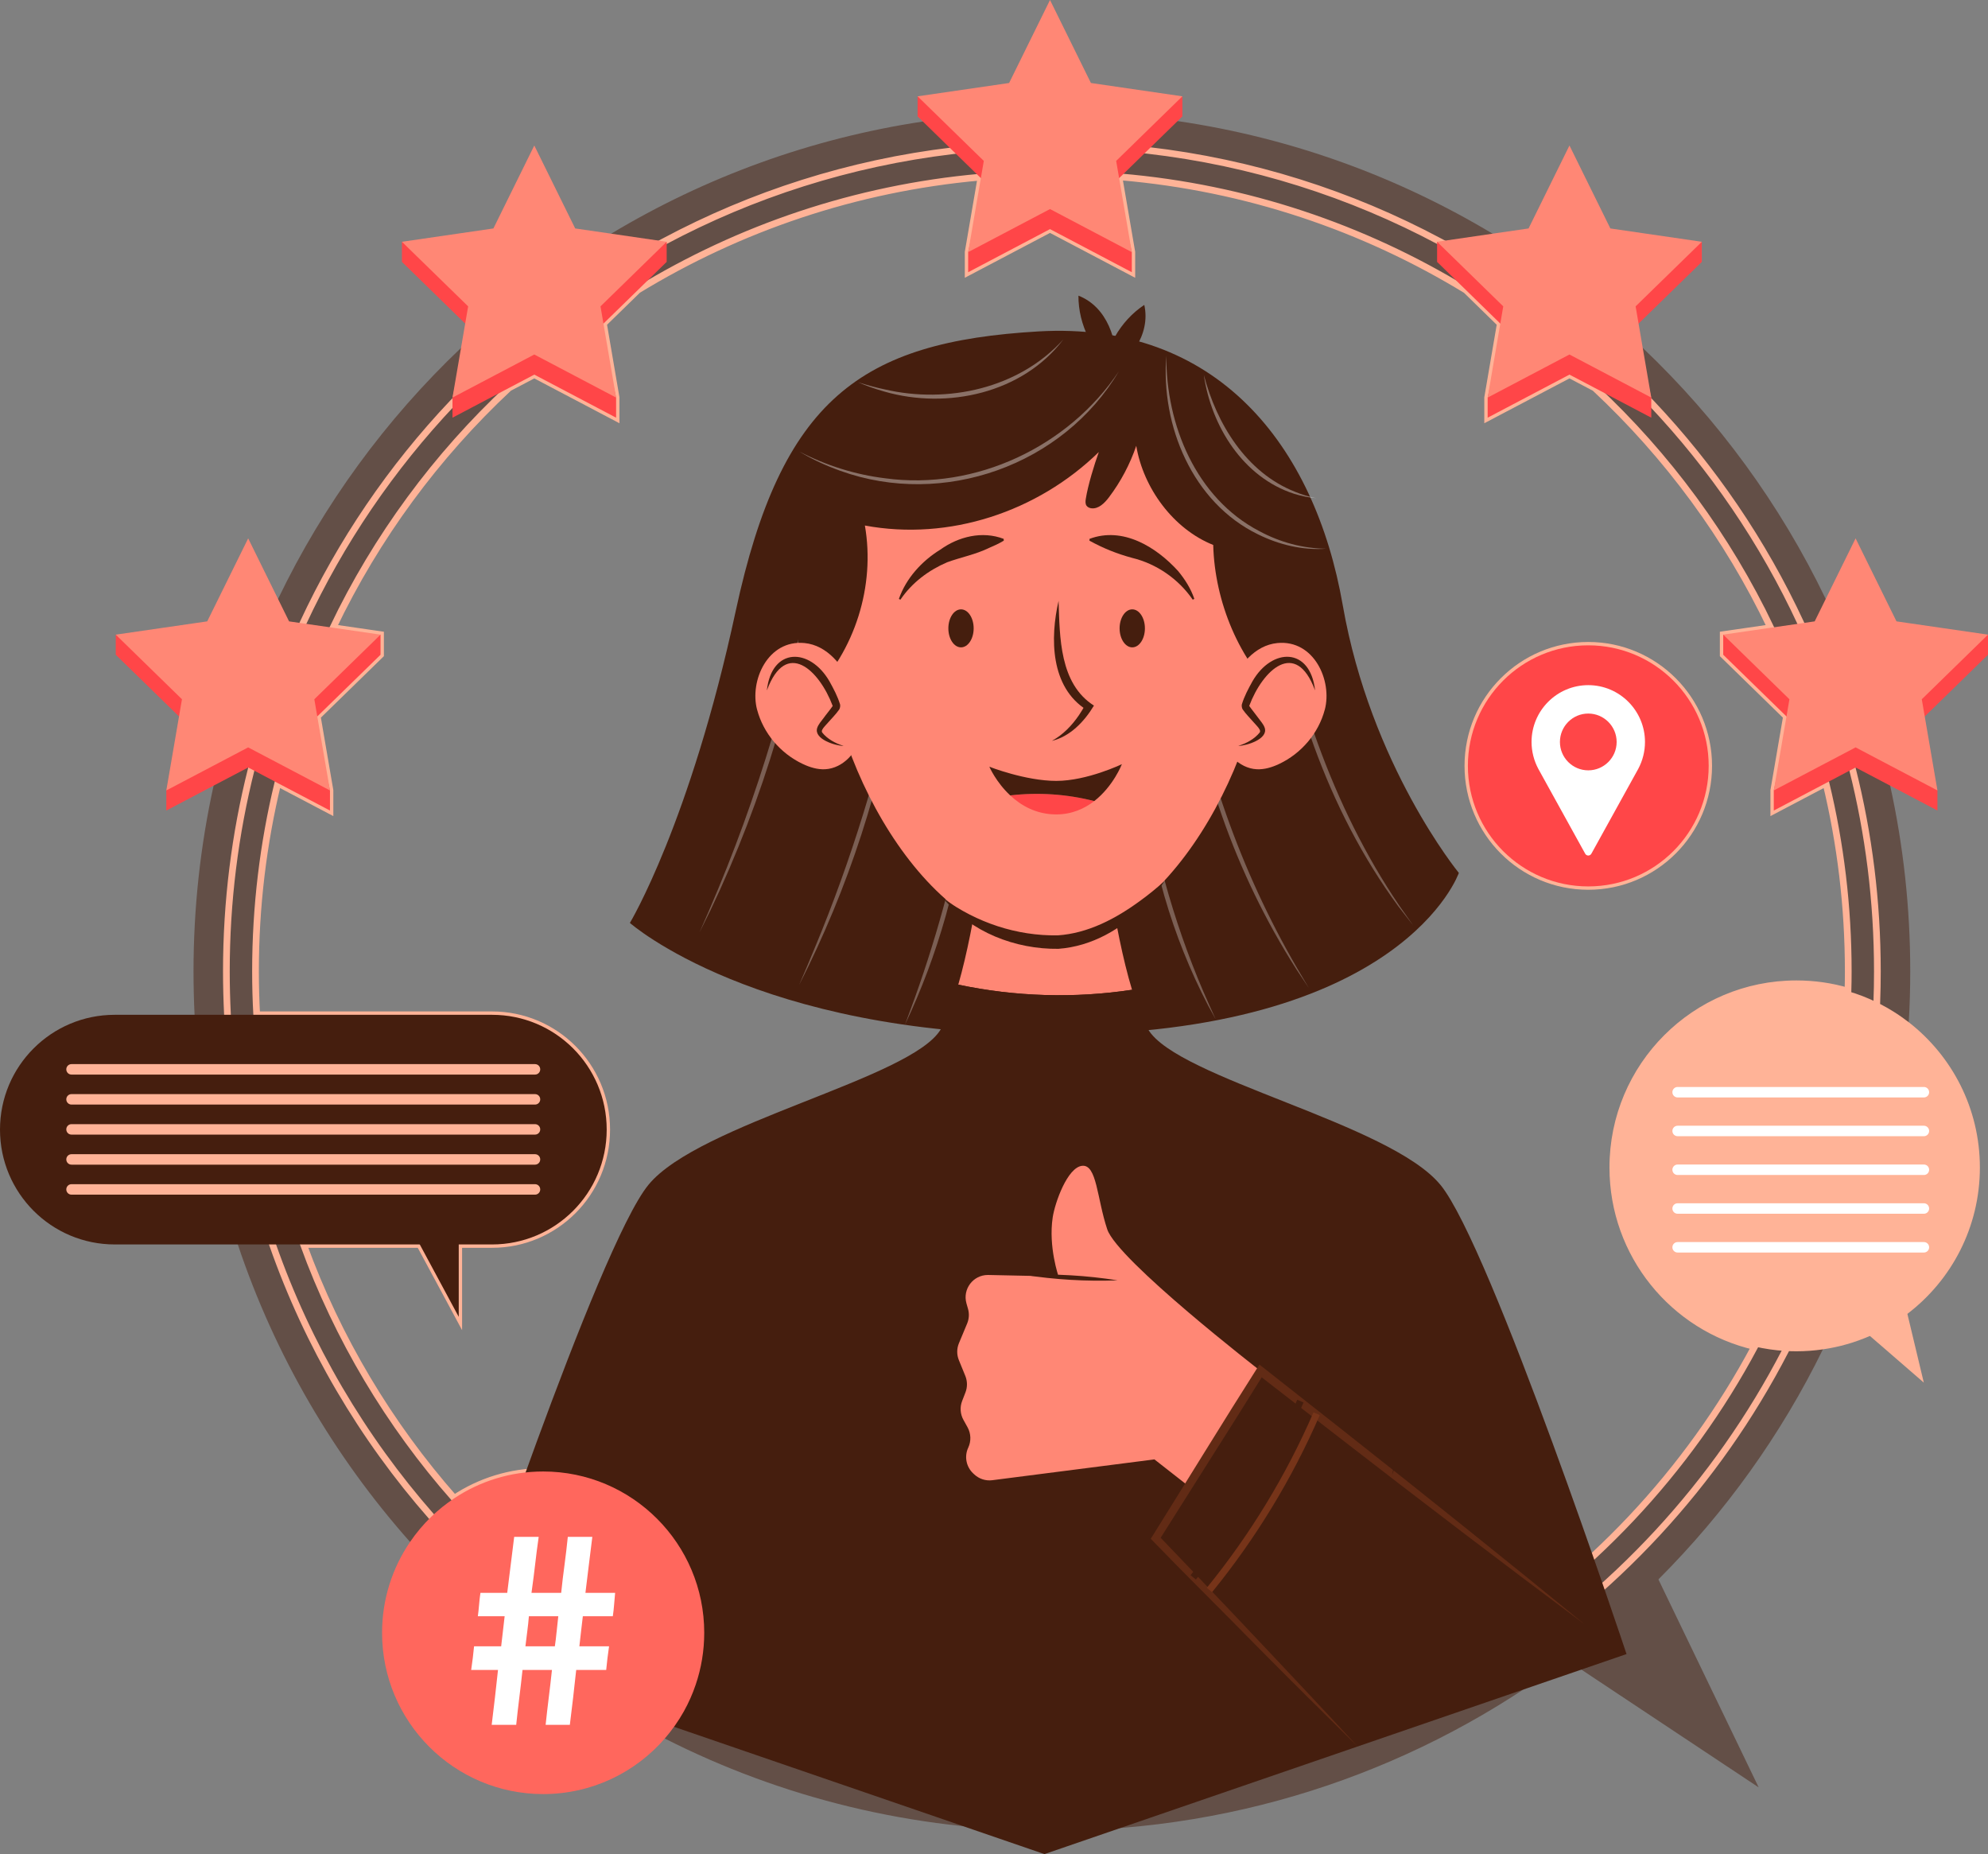 <svg width="296" height="276" viewBox="0 0 296 276" fill="none" xmlns="http://www.w3.org/2000/svg">
<rect x="0" y="0" width="296" height="276" fill="#808080" stroke="none"/>
<g clip-path="url(#clip0_380_214)">
<g opacity="0.5">
<path d="M254.411 114.006C254.411 123.919 246.385 131.953 236.482 131.953C226.579 131.953 218.559 123.919 218.559 114.006C218.559 104.093 226.585 96.066 236.482 96.066C246.379 96.066 254.411 104.1 254.411 114.006Z" fill="#451E0E"/>
<path d="M281.433 116.953C281.178 115.807 280.916 114.674 280.628 113.541C278.653 105.606 275.938 97.958 272.556 90.69C272.321 90.18 272.079 89.669 271.837 89.165C265.067 75.081 255.792 62.431 244.593 51.791C244.443 51.647 244.292 51.51 244.142 51.372C238.418 45.984 232.198 41.119 225.558 36.85C224.466 36.143 223.354 35.455 222.235 34.787C208.139 26.328 192.277 20.507 175.335 18.025C174.439 17.888 173.543 17.764 172.647 17.652C167.394 16.997 162.044 16.657 156.615 16.657C151.185 16.657 145.501 17.017 140.092 17.718C139.189 17.835 138.299 17.96 137.41 18.091C120.651 20.618 104.959 26.406 91 34.787C89.882 35.455 88.77 36.143 87.671 36.85C81.032 41.119 74.818 45.984 69.094 51.372C68.944 51.51 68.793 51.647 68.643 51.791C57.444 62.431 48.169 75.081 41.399 89.165C41.157 89.669 40.915 90.18 40.679 90.69C37.298 97.958 34.583 105.606 32.608 113.541C32.32 114.674 32.058 115.807 31.803 116.953C29.847 125.851 28.814 135.103 28.814 144.59C28.814 146.764 28.866 148.925 28.971 151.066C29.095 153.534 29.291 155.983 29.553 158.405C29.605 158.929 29.664 159.447 29.73 159.964C29.841 160.939 29.971 161.908 30.115 162.871C30.181 163.395 30.259 163.912 30.344 164.429C30.495 165.405 30.658 166.38 30.828 167.343C30.92 167.867 31.018 168.384 31.123 168.901C31.306 169.877 31.502 170.846 31.711 171.815C31.829 172.339 31.94 172.856 32.058 173.373C32.287 174.349 32.523 175.318 32.765 176.28C32.895 176.804 33.033 177.321 33.177 177.839C33.844 180.34 34.59 182.815 35.407 185.251C40.934 201.777 49.745 216.797 61.055 229.538C64.254 233.146 67.662 236.57 71.246 239.792C71.547 240.06 71.848 240.329 72.149 240.597C73.045 241.389 73.954 242.169 74.87 242.928C77.231 244.906 79.671 246.791 82.176 248.592H82.183C83.288 249.391 84.4 250.163 85.532 250.923C89.836 253.81 94.33 256.449 98.981 258.799C116.295 267.58 135.879 272.523 156.615 272.523C185.337 272.523 211.842 263.042 233.179 247.027C238.045 243.386 242.637 239.399 246.928 235.11C256.864 225.178 265.172 213.621 271.418 200.867C273.701 196.218 275.709 191.405 277.417 186.455C277.6 185.938 277.776 185.421 277.946 184.897C278.411 183.502 278.849 182.095 279.268 180.68C279.418 180.163 279.569 179.646 279.713 179.122C280.098 177.727 280.465 176.326 280.811 174.912C280.936 174.395 281.06 173.877 281.178 173.354C281.498 171.959 281.799 170.551 282.067 169.137C282.172 168.62 282.27 168.102 282.362 167.579C282.617 166.184 282.846 164.783 283.048 163.369C283.134 162.851 283.205 162.334 283.271 161.81C283.703 158.635 284.01 155.42 284.2 152.172C284.35 149.664 284.422 147.137 284.422 144.59C284.422 135.103 283.389 125.851 281.433 116.953V116.953ZM267.467 146.45C252.371 146.45 240.139 158.694 240.139 173.799C240.139 186.77 249.159 197.639 261.266 200.447C241.309 237.841 201.932 263.285 156.615 263.285C137.554 263.285 119.539 258.78 103.586 250.779C104.41 248.356 104.855 245.757 104.855 243.059C104.855 229.8 94.121 219.049 80.875 219.049C75.975 219.049 71.429 220.516 67.635 223.037C57.961 212.056 50.288 199.269 45.186 185.251H62.501L68.303 196.028V185.251H73.261C77.977 185.251 82.242 183.339 85.336 180.242C88.423 177.151 90.333 172.876 90.333 168.155C90.333 158.713 82.693 151.066 73.261 151.066H38.22C38.102 148.925 38.043 146.764 38.043 144.59C38.043 134.939 39.194 125.556 41.366 116.573L49.13 120.659V117.666L47.24 106.653L56.659 97.467V94.475L49.582 93.447C56.038 79.939 64.967 67.846 75.779 57.75L79.553 55.766L91.733 62.176V59.184L89.849 48.17L94.964 43.181C110.055 33.969 127.363 28.037 145.9 26.374L146.044 26.511L144.154 37.531V40.523L156.34 34.106L168.52 40.523V37.531L166.629 26.511L166.819 26.334C185.553 27.925 203.05 33.89 218.285 43.188L223.387 48.17L221.503 59.184V62.176L233.682 55.766L237.457 57.75C248.269 67.846 257.198 79.939 263.647 93.447L256.576 94.475V97.467L265.996 106.653L264.105 117.666V120.659L271.87 116.573C274.041 125.556 275.193 134.939 275.193 144.59C275.193 145.579 275.179 146.567 275.153 147.55C272.713 146.829 270.136 146.45 267.467 146.45V146.45Z" fill="#451E0E"/>
<path d="M231.916 246.189L261.855 266.074L246.189 233.585L231.916 246.189Z" fill="#451E0E"/>
</g>
<path d="M49.131 120.659L41.366 116.573C41.582 115.689 41.804 114.812 42.04 113.934C43.773 107.4 46.056 101.095 48.83 95.058C49.078 94.514 49.327 93.977 49.582 93.447L56.659 94.475V97.467L47.24 106.653L49.131 117.667V120.659V120.659Z" fill="white"/>
<path d="M68.303 196.028L62.501 185.251H45.186C44.297 182.815 43.486 180.346 42.76 177.839C42.609 177.321 42.459 176.804 42.321 176.28C42.053 175.318 41.798 174.349 41.556 173.373C41.425 172.856 41.301 172.339 41.177 171.815C40.948 170.846 40.738 169.877 40.535 168.901C40.424 168.384 40.32 167.86 40.222 167.343C40.032 166.374 39.855 165.405 39.698 164.429C39.607 163.912 39.522 163.395 39.443 162.871C39.293 161.908 39.155 160.939 39.031 159.964C38.959 159.447 38.9 158.923 38.835 158.406C38.56 155.976 38.351 153.534 38.22 151.066H73.261C82.693 151.066 90.333 158.713 90.333 168.155C90.333 172.876 88.423 177.151 85.336 180.242C82.242 183.339 77.977 185.251 73.261 185.251H68.303V196.028V196.028Z" fill="white"/>
<path d="M79.553 55.766L75.779 57.75C77.382 56.25 79.037 54.797 80.724 53.389C83.57 51.012 86.533 48.766 89.594 46.665C91.354 45.453 93.139 44.294 94.965 43.181L89.849 48.17L91.733 59.184V62.176L79.553 55.766V55.766Z" fill="white"/>
<path d="M104.855 243.059C104.855 245.757 104.41 248.356 103.586 250.779C97.725 247.845 92.139 244.434 86.886 240.597C85.336 239.478 83.825 238.312 82.334 237.114C81.359 236.335 80.404 235.536 79.455 234.718C78.35 233.768 77.257 232.799 76.185 231.804C73.189 229.034 70.331 226.107 67.635 223.037C71.429 220.516 75.975 219.049 80.875 219.049C94.121 219.049 104.855 229.8 104.855 243.059V243.059Z" fill="white"/>
<path d="M166.629 26.511L168.52 37.531V40.523L156.34 34.106L144.154 40.523V37.531L146.044 26.511L145.9 26.374C145.959 26.374 146.018 26.36 146.07 26.36C149.544 26.053 153.063 25.896 156.615 25.896C159.977 25.896 163.306 26.033 166.596 26.315C166.668 26.315 166.74 26.321 166.819 26.334L166.629 26.511V26.511Z" fill="white"/>
<path d="M223.387 48.171L218.285 43.188C220.103 44.301 221.889 45.46 223.642 46.671C226.703 48.766 229.666 51.012 232.512 53.389C234.199 54.797 235.848 56.25 237.457 57.75L233.683 55.766L221.503 62.176V59.184L223.387 48.171V48.171Z" fill="white"/>
<path d="M236.482 131.953C226.585 131.953 218.559 123.919 218.559 114.006C218.559 104.093 226.585 96.066 236.482 96.066C246.379 96.066 254.411 104.1 254.411 114.006C254.411 123.913 246.385 131.953 236.482 131.953Z" fill="white"/>
<path d="M265.996 106.653L256.576 97.467V94.475L263.647 93.447C263.902 93.977 264.158 94.514 264.406 95.058C267.18 101.095 269.462 107.4 271.196 113.934C271.431 114.812 271.654 115.689 271.87 116.573L264.105 120.659V117.667L265.996 106.653V106.653Z" fill="white"/>
<path d="M275.153 147.55C275.036 152.382 274.63 157.142 273.95 161.81C273.878 162.334 273.799 162.851 273.714 163.369C273.492 164.783 273.243 166.184 272.969 167.579C272.871 168.103 272.766 168.62 272.655 169.137C272.354 170.551 272.033 171.959 271.687 173.354C271.556 173.871 271.425 174.395 271.288 174.912C270.915 176.326 270.516 177.727 270.097 179.122C269.94 179.646 269.777 180.163 269.613 180.68C269.162 182.101 268.684 183.502 268.181 184.897C267.991 185.421 267.801 185.938 267.605 186.455C265.793 191.274 263.667 195.949 261.267 200.448C249.159 197.639 240.139 186.77 240.139 173.799C240.139 158.694 252.371 146.45 267.468 146.45C270.136 146.45 272.714 146.829 275.153 147.55Z" fill="white"/>
<path d="M254.411 114.006C254.411 123.919 246.385 131.953 236.482 131.953C226.579 131.953 218.559 123.919 218.559 114.006C218.559 104.093 226.585 96.066 236.482 96.066C246.379 96.066 254.411 104.1 254.411 114.006Z" stroke="#FFB397" stroke-miterlimit="10"/>
<path d="M275.821 114.491C275.605 113.613 275.376 112.736 275.134 111.865C273.577 106.208 271.634 100.715 269.319 95.418C268.939 94.54 268.547 93.67 268.141 92.799C262.509 80.659 254.948 69.594 245.862 59.995C245.339 59.439 244.809 58.889 244.273 58.345C235.573 49.486 225.545 41.937 214.51 36.031C214.452 35.998 214.393 35.966 214.334 35.94C201.101 28.875 186.423 24.174 170.868 22.38C169.952 22.268 169.03 22.17 168.107 22.085C164.327 21.731 160.494 21.555 156.615 21.555C152.736 21.555 148.563 21.751 144.618 22.137C143.696 22.222 142.78 22.321 141.864 22.439C126.493 24.272 111.991 28.953 98.902 35.94C98.843 35.966 98.784 35.998 98.725 36.031C87.691 41.937 77.663 49.486 68.963 58.345C68.427 58.889 67.897 59.439 67.374 59.995C58.288 69.594 50.727 80.659 45.095 92.799C44.689 93.67 44.297 94.54 43.917 95.418C41.602 100.715 39.659 106.208 38.102 111.865C37.86 112.736 37.631 113.613 37.415 114.491C34.989 124.122 33.706 134.206 33.706 144.59C33.706 146.764 33.765 148.918 33.87 151.066C34.001 153.534 34.204 155.976 34.478 158.405C34.531 158.929 34.59 159.447 34.662 159.964C34.779 160.939 34.91 161.908 35.054 162.871C35.133 163.388 35.211 163.912 35.296 164.429C35.453 165.405 35.623 166.374 35.806 167.343C35.904 167.867 36.002 168.384 36.107 168.901C36.303 169.877 36.506 170.846 36.729 171.815C36.84 172.332 36.964 172.856 37.088 173.373C37.324 174.349 37.566 175.318 37.828 176.28C37.958 176.804 38.102 177.321 38.253 177.839C38.946 180.34 39.724 182.815 40.575 185.251C45.84 200.303 53.945 214.021 64.247 225.754C67.76 229.761 71.528 233.532 75.531 237.055C76.904 238.26 78.311 239.445 79.743 240.597C80.77 241.422 81.81 242.228 82.863 243.02C85.277 244.833 87.756 246.562 90.301 248.199C94.009 250.582 97.856 252.769 101.826 254.753C118.323 262.99 136.926 267.626 156.615 267.626C204.143 267.626 245.372 240.623 265.819 201.109C268.266 196.394 270.404 191.503 272.229 186.455C272.419 185.938 272.602 185.414 272.785 184.897C273.263 183.502 273.721 182.095 274.153 180.68C274.316 180.163 274.473 179.646 274.624 179.122C275.029 177.727 275.408 176.326 275.762 174.912C275.899 174.395 276.03 173.871 276.154 173.354C276.488 171.959 276.795 170.551 277.083 169.137C277.188 168.62 277.292 168.102 277.39 167.579C277.652 166.184 277.894 164.776 278.11 163.369C278.188 162.851 278.26 162.327 278.339 161.81C278.915 157.672 279.287 153.475 279.444 149.213C279.503 147.681 279.529 146.142 279.529 144.59C279.529 134.206 278.247 124.122 275.821 114.491V114.491ZM267.468 146.45C252.371 146.45 240.139 158.694 240.139 173.799C240.139 186.77 249.159 197.639 261.267 200.447C241.309 237.841 201.932 263.285 156.615 263.285C137.554 263.285 119.539 258.78 103.586 250.779C104.41 248.356 104.855 245.757 104.855 243.059C104.855 229.8 94.121 219.049 80.875 219.049C75.975 219.049 71.429 220.516 67.635 223.037C57.961 212.056 50.288 199.269 45.186 185.251H62.501L68.303 196.028V185.251H73.261C77.977 185.251 82.242 183.339 85.336 180.242C88.423 177.151 90.333 172.876 90.333 168.155C90.333 158.713 82.693 151.066 73.261 151.066H38.22C38.102 148.925 38.043 146.764 38.043 144.59C38.043 134.939 39.195 125.556 41.366 116.573L49.131 120.659V117.666L47.24 106.653L56.659 97.467V94.475L49.582 93.447C56.038 79.939 64.967 67.846 75.779 57.75L79.553 55.766L91.733 62.176V59.184L89.849 48.17L94.964 43.181C110.055 33.969 127.363 28.037 145.9 26.374L146.044 26.511L144.154 37.531V40.523L156.34 34.106L168.52 40.523V37.531L166.629 26.511L166.819 26.334C185.553 27.925 203.05 33.89 218.285 43.188L223.387 48.17L221.503 59.184V62.176L233.682 55.766L237.457 57.75C248.269 67.846 257.198 79.939 263.647 93.447L256.577 94.475V97.467L265.996 106.653L264.105 117.666V120.659L271.87 116.573C274.041 125.556 275.193 134.939 275.193 144.59C275.193 145.579 275.18 146.567 275.153 147.55C272.714 146.829 270.136 146.45 267.468 146.45V146.45Z" stroke="#FFB397" stroke-miterlimit="10"/>
<path d="M176.048 14.339V17.325L175.335 18.025L170.868 22.38L166.819 26.334L166.629 26.511L166.191 26.943L168.519 37.531V40.523L156.34 34.106L144.154 40.523V37.531L146.482 26.943L146.044 26.511L145.9 26.374L141.864 22.439L137.41 18.091L136.625 17.325V14.339L150.25 15.348L156.34 2.992L162.43 15.348L176.048 14.339Z" fill="#FF4648"/>
<path d="M168.107 22.085L166.191 23.951L166.596 26.315L166.629 26.511L168.519 37.531L156.34 31.121L144.154 37.531L146.044 26.511L146.07 26.36L146.482 23.951L144.618 22.137L140.092 17.718L136.625 14.339L150.25 12.355L156.34 0L162.43 12.355L176.048 14.339L172.647 17.652L168.107 22.085Z" fill="#FF8775"/>
<path d="M99.262 35.992V38.984L94.964 43.181L89.849 48.171L89.411 48.596L91.733 59.184V62.176L79.553 55.766L75.779 57.75L67.374 62.176V59.184L69.094 51.372L69.703 48.596L69.264 48.171L59.845 38.984V35.992L73.464 37L79.553 24.645L85.643 37L87.671 36.85L98.725 36.031L99.262 35.992Z" fill="#FF4648"/>
<path d="M89.849 48.171L91.733 59.184L80.724 53.389L79.553 52.773L68.963 58.346L67.374 59.184L68.643 51.791L69.264 48.171L69.703 45.604L59.845 35.992L73.464 34.008L79.553 21.659L85.643 34.008L91.001 34.787L98.902 35.94L99.262 35.992L89.411 45.604L89.594 46.665L89.849 48.171Z" fill="#FF8775"/>
<path d="M47.24 106.653L46.802 107.086L49.13 117.666V120.659L41.366 116.573L37.415 114.491L36.951 114.249L31.803 116.953L24.765 120.659V117.666L27.093 107.086L26.655 106.653L17.236 97.467V94.475L30.855 95.483L36.951 83.135L40.679 90.69L43.041 95.483L43.917 95.418L48.83 95.058L56.659 94.475V97.467L47.24 106.653Z" fill="#FF4648"/>
<path d="M47.24 106.653L49.13 117.666L42.04 113.934L38.102 111.865L36.951 111.256L32.608 113.542L24.765 117.666L26.655 106.653L27.093 104.093L17.236 94.475L30.855 92.498L36.951 80.142L41.399 89.165L43.041 92.498L45.095 92.799L49.582 93.447L56.659 94.475L46.802 104.093L47.24 106.653Z" fill="#FF8775"/>
<path d="M243.972 48.171L243.533 48.596L244.142 51.372L245.862 59.184V62.176L237.457 57.75L233.682 55.766L221.503 62.176V59.184L223.825 48.596L223.387 48.171L218.284 43.188L213.974 38.984V35.992L214.51 36.031L225.558 36.85L227.593 37L233.682 24.645L239.772 37L253.391 35.992V38.984L243.972 48.171Z" fill="#FF4648"/>
<path d="M244.593 51.791L245.862 59.184L244.272 58.346L233.682 52.773L232.511 53.389L221.503 59.184L223.387 48.171L223.642 46.671L223.825 45.604L213.974 35.992L214.334 35.94L222.235 34.787L227.593 34.008L233.682 21.659L239.772 34.008L253.391 35.992L243.533 45.604L243.972 48.171L244.593 51.791Z" fill="#FF8775"/>
<path d="M286.581 106.653L286.142 107.086L288.471 117.666V120.659L281.433 116.953L276.285 114.249L275.82 114.491L271.87 116.573L264.105 120.659V117.666L266.434 107.086L265.996 106.653L256.576 97.467V94.475L264.406 95.058L269.319 95.418L270.195 95.483L272.556 90.69L276.285 83.135L282.375 95.483L296 94.475V97.467L286.581 106.653Z" fill="#FF4648"/>
<path d="M286.581 106.653L288.471 117.666L280.628 113.542L276.285 111.256L275.134 111.865L271.196 113.934L264.105 117.666L265.996 106.653L266.434 104.093L256.576 94.475L263.647 93.447L268.141 92.799L270.195 92.498L271.837 89.165L276.285 80.142L282.375 92.498L296 94.475L286.142 104.093L286.581 106.653Z" fill="#FF8775"/>
<path d="M90.333 168.155C90.333 172.876 88.423 177.151 85.336 180.242C82.242 183.339 77.977 185.251 73.261 185.251H17.079C7.647 185.251 0 177.596 0 168.155C0 163.434 1.91 159.158 5.004 156.068C8.091 152.978 12.363 151.066 17.079 151.066H73.261C82.693 151.066 90.333 158.713 90.333 168.155V168.155Z" fill="#451E0E"/>
<path d="M68.303 182.232V196.028L62.501 185.251L61.206 182.841L68.303 182.232Z" fill="#451E0E"/>
<path d="M294.79 173.799C294.79 182.684 290.558 190.587 283.997 195.583C282.283 196.886 280.413 197.992 278.417 198.87C276.22 199.832 273.871 200.513 271.418 200.867C270.13 201.056 268.809 201.155 267.468 201.155C266.912 201.155 266.362 201.135 265.819 201.109C264.262 201.011 262.745 200.788 261.267 200.448C249.159 197.639 240.139 186.77 240.139 173.799C240.139 158.694 252.371 146.45 267.468 146.45C270.136 146.45 272.714 146.829 275.153 147.55C276.645 147.982 278.077 148.538 279.444 149.213C281.139 150.038 282.728 151.033 284.2 152.172C290.643 157.181 294.79 165.006 294.79 173.799V173.799Z" fill="#FFB397"/>
<path d="M276.488 197.2L286.443 205.817L283.48 193.429L276.488 197.2Z" fill="#FFB397"/>
<path d="M286.456 163.369H249.787C249.355 163.369 249.008 163.022 249.008 162.589C249.008 162.157 249.355 161.81 249.787 161.81H286.456C286.888 161.81 287.235 162.157 287.235 162.589C287.235 163.022 286.888 163.369 286.456 163.369Z" fill="white"/>
<path d="M286.456 169.137H249.787C249.355 169.137 249.008 168.79 249.008 168.358C249.008 167.926 249.355 167.579 249.787 167.579H286.456C286.888 167.579 287.235 167.926 287.235 168.358C287.235 168.79 286.888 169.137 286.456 169.137Z" fill="white"/>
<path d="M286.456 174.912H249.787C249.355 174.912 249.008 174.565 249.008 174.133C249.008 173.701 249.355 173.354 249.787 173.354H286.456C286.888 173.354 287.235 173.701 287.235 174.133C287.235 174.565 286.888 174.912 286.456 174.912Z" fill="white"/>
<path d="M286.456 180.68H249.787C249.355 180.68 249.008 180.333 249.008 179.901C249.008 179.469 249.355 179.122 249.787 179.122H286.456C286.888 179.122 287.235 179.469 287.235 179.901C287.235 180.333 286.888 180.68 286.456 180.68Z" fill="white"/>
<path d="M286.456 186.455H249.787C249.355 186.455 249.008 186.108 249.008 185.676C249.008 185.244 249.355 184.897 249.787 184.897H286.456C286.888 184.897 287.235 185.244 287.235 185.676C287.235 186.108 286.888 186.455 286.456 186.455Z" fill="white"/>
<path d="M79.658 159.964H10.649C10.217 159.964 9.871 159.617 9.871 159.185C9.871 158.753 10.217 158.406 10.649 158.406H79.658C80.09 158.406 80.436 158.753 80.436 159.185C80.436 159.617 80.09 159.964 79.658 159.964Z" fill="#FFB397"/>
<path d="M79.658 164.429H10.649C10.217 164.429 9.871 164.082 9.871 163.65C9.871 163.218 10.217 162.871 10.649 162.871H79.658C80.09 162.871 80.436 163.218 80.436 163.65C80.436 164.082 80.09 164.429 79.658 164.429Z" fill="#FFB397"/>
<path d="M79.658 168.901H10.649C10.217 168.901 9.871 168.554 9.871 168.122C9.871 167.69 10.217 167.343 10.649 167.343H79.658C80.09 167.343 80.436 167.69 80.436 168.122C80.436 168.554 80.09 168.901 79.658 168.901Z" fill="#FFB397"/>
<path d="M79.658 173.373H10.649C10.217 173.373 9.871 173.026 9.871 172.594C9.871 172.162 10.217 171.815 10.649 171.815H79.658C80.09 171.815 80.436 172.162 80.436 172.594C80.436 173.026 80.09 173.373 79.658 173.373Z" fill="#FFB397"/>
<path d="M79.658 177.839H10.649C10.217 177.839 9.871 177.492 9.871 177.06C9.871 176.627 10.217 176.28 10.649 176.28H79.658C80.09 176.28 80.436 176.627 80.436 177.06C80.436 177.492 80.09 177.839 79.658 177.839Z" fill="#FFB397"/>
<path d="M254.411 114.006C254.411 123.919 246.385 131.953 236.482 131.953C226.579 131.953 218.559 123.919 218.559 114.006C218.559 104.093 226.585 96.066 236.482 96.066C246.379 96.066 254.411 104.1 254.411 114.006Z" fill="#FF4648"/>
<path d="M236.482 101.992C231.825 101.992 228.037 105.789 228.037 110.451C228.037 111.846 228.391 113.234 229.051 114.465L236.024 127.082C236.116 127.252 236.292 127.357 236.482 127.357C236.672 127.357 236.855 127.252 236.946 127.082L243.919 114.465C244.58 113.234 244.927 111.846 244.927 110.451C244.927 105.789 241.139 101.992 236.482 101.992ZM236.482 114.674C234.153 114.674 232.263 112.782 232.263 110.451C232.263 108.12 234.153 106.221 236.482 106.221C238.811 106.221 240.708 108.12 240.708 110.451C240.708 112.782 238.811 114.674 236.482 114.674Z" fill="white"/>
<path d="M156.379 154.038C208.898 154.038 217.212 129.943 217.212 129.943C217.212 129.943 204.084 113.954 199.924 90.075C195.764 66.203 181.105 47.797 154.626 49.336C128.148 50.875 116.334 59.413 109.545 90.952C102.762 122.492 93.787 137.388 93.787 137.388C93.787 137.388 112.606 154.038 156.373 154.038H156.379Z" fill="#451E0E"/>
<g opacity="0.29">
<path d="M189.321 84.772C192.572 102.378 198.23 119.899 208.342 134.808L210.409 137.754L208.198 134.913C197.49 120.331 191.702 102.581 189.321 84.778V84.772Z" fill="white"/>
<path d="M176.402 96.747C178.992 113.398 184.683 129.603 193.154 144.165L194.874 147.072L193.003 144.256C183.924 130.009 178.142 113.555 176.402 96.74V96.747Z" fill="white"/>
<path d="M170.247 116.187C172 127.691 175.277 138.999 180.052 149.612C180.379 150.319 180.699 151.026 181.013 151.74C180.634 151.059 180.261 150.378 179.888 149.691C174.492 139.339 171.143 127.835 170.247 116.187Z" fill="white"/>
<path d="M121.384 82.86C119.01 101.055 113.679 118.95 105.784 135.502L104.155 138.796L105.62 135.43C112.881 118.622 118.166 100.885 121.384 82.86Z" fill="white"/>
<path d="M133.917 100.604C131.405 116.586 126.329 132.228 118.977 146.633L120.174 143.844L121.338 141.048C126.768 128.018 130.921 114.399 133.91 100.604H133.917Z" fill="white"/>
<path d="M144.095 119.389C142.859 130.84 139.686 142.109 134.754 152.513C134.996 151.832 135.245 151.157 135.5 150.49C139.248 140.393 142.087 129.969 144.095 119.389V119.389Z" fill="white"/>
</g>
<path d="M166.198 55.222C162.705 52.649 160.553 48.354 160.572 44.013C164.837 45.676 166.518 50.659 166.198 55.222Z" fill="#451E0E"/>
<path d="M164.196 56.303C164.392 51.968 166.767 47.784 170.377 45.388C171.372 49.86 168.167 54.031 164.196 56.303V56.303Z" fill="#451E0E"/>
<path d="M155.673 60.382C173.766 60.382 188.437 75.356 188.437 93.82C188.437 112.284 173.766 140.229 155.673 140.229C137.58 140.229 122.908 112.291 122.908 93.82C122.908 75.35 137.58 60.382 155.673 60.382" fill="#FF8775"/>
<path d="M120.848 103.334C127.291 96.885 130.346 87.214 128.776 78.231C141.315 80.561 154.476 76.201 163.607 67.29C162.921 69.188 161.985 72.246 161.671 74.243C161.612 74.603 161.573 75.003 161.789 75.297C161.946 75.513 162.221 75.625 162.482 75.664C163.555 75.801 164.458 74.898 165.112 74.034C166.865 71.716 168.245 69.116 169.18 66.366C170.234 72.672 174.708 78.754 180.64 81.124C180.863 89.545 184.48 98.43 190.74 104.061C193.926 95.326 194.22 85.957 191.139 77.183C190.02 73.994 188.483 70.923 186.325 68.324C183.591 65.031 179.96 62.601 176.173 60.617C171.627 58.234 166.76 56.414 161.704 55.543C148.929 53.343 135.081 57.743 126.297 67.283C117.512 76.823 116.452 91.129 120.841 103.334H120.848Z" fill="#451E0E"/>
<path d="M157.616 89.42C157.792 94.855 157.746 101.769 162.881 105.036C161.468 107.387 159.356 109.626 156.621 110.287C158.296 109.358 159.584 108.015 160.644 106.47C160.991 105.966 161.298 105.429 161.606 104.892L161.789 105.678C156.386 102.273 156.334 94.986 157.622 89.42H157.616Z" fill="#451E0E"/>
<path d="M144.972 93.539C144.972 95.097 144.128 96.367 143.088 96.367C142.048 96.367 141.204 95.103 141.204 93.539C141.204 91.974 142.048 90.71 143.088 90.71C144.128 90.71 144.972 91.974 144.972 93.539Z" fill="#451E0E"/>
<path d="M133.839 89.152C134.905 86.094 137.253 83.508 140.007 81.819C142.721 79.874 146.234 78.996 149.439 80.214L149.459 80.483C148.72 80.928 147.994 81.255 147.281 81.557C145.246 82.552 143.088 82.945 140.995 83.711C138.234 84.909 135.781 86.736 134.067 89.27L133.825 89.152H133.839Z" fill="#451E0E"/>
<path d="M166.701 93.539C166.701 95.097 167.545 96.367 168.585 96.367C169.625 96.367 170.469 95.103 170.469 93.539C170.469 91.974 169.625 90.71 168.585 90.71C167.545 90.71 166.701 91.974 166.701 93.539V93.539Z" fill="#451E0E"/>
<path d="M177.592 89.27C175.46 86.173 172.202 83.933 168.572 83.049C166.342 82.447 164.268 81.622 162.208 80.483L162.227 80.214C167.172 78.361 172.137 81.399 175.408 85.001C176.448 86.258 177.318 87.646 177.828 89.152L177.586 89.27H177.592Z" fill="#451E0E"/>
<path d="M150.414 118.406C152.023 119.912 154.286 121.235 157.269 121.235C159.597 121.235 161.468 120.377 162.927 119.251C158.852 118.21 154.587 117.922 150.414 118.406Z" fill="#FF4648"/>
<path d="M167.048 113.751C167.048 113.751 161.874 116.246 157.275 116.246C152.677 116.246 147.307 114.137 147.307 114.137C147.307 114.137 148.294 116.429 150.414 118.406C154.587 117.922 158.852 118.21 162.927 119.251C165.779 117.031 167.041 113.758 167.041 113.758L167.048 113.751Z" fill="#451E0E"/>
<path d="M168.552 147.34C165.72 138.023 164.209 124.188 164.209 124.188L155.503 123.821L146.797 124.188C146.797 124.188 145.364 137.283 142.682 146.574C151.166 148.375 159.983 148.643 168.559 147.34H168.552Z" fill="#FF8775"/>
<path d="M214.471 176.385C206.949 167.192 175.29 160.579 170.94 153.226C170.063 151.747 169.272 149.684 168.559 147.34C159.983 148.637 151.166 148.375 142.682 146.574C141.91 149.239 141.04 151.59 140.072 153.226C135.716 160.579 104.057 167.192 96.541 176.385C89.019 185.578 68.839 246.228 68.839 246.228L155.509 276.007L242.18 246.228C242.18 246.228 221.994 185.571 214.478 176.385H214.471Z" fill="#451E0E"/>
<path d="M187.685 204.081C187.685 204.081 166.394 187.608 164.857 182.992C163.32 178.376 163.32 173.327 161.128 173.544C158.93 173.766 157.066 179.05 156.739 181.23C156.078 185.624 157.616 190.017 157.616 190.017L147.091 189.795C144.887 189.795 143.297 191.903 143.899 194.024L144.128 194.83C144.337 195.55 144.291 196.323 144.004 197.017L142.78 199.95C142.44 200.762 142.44 201.672 142.774 202.484L143.729 204.821C144.049 205.607 144.056 206.491 143.748 207.283L143.258 208.547C142.898 209.47 142.97 210.498 143.448 211.362L144.062 212.469C144.579 213.405 144.618 214.531 144.167 215.494C143.552 216.803 143.853 218.355 144.913 219.344L145.07 219.488C145.789 220.156 146.77 220.477 147.752 220.346L171.888 217.249L176.938 221.203L187.692 204.068L187.685 204.081Z" fill="#FF8775"/>
<path d="M235.893 241.763C224.218 233.068 210.893 222.906 199.374 213.968L187.286 204.592L188.235 204.429L184.343 210.662C181.844 214.597 175.146 225.217 172.575 229.296L172.497 228.583C179.692 236.073 187.705 244.526 194.802 252.108C197.261 254.74 199.727 257.366 202.167 260.017C197.032 254.963 191.917 249.888 186.848 244.768C182.393 240.211 176.016 233.919 171.659 229.394L171.339 229.067L171.581 228.681C176.003 221.616 182.701 210.688 187.136 203.741L187.522 203.132L188.084 203.577L200.1 213.039C211.554 222.068 224.63 232.531 235.893 241.763V241.763Z" fill="#622B15"/>
<path d="M207.27 219.553C209.219 209.961 211.554 199.505 213.876 189.991C213.307 200.107 211.057 210.158 207.27 219.553Z" fill="#451E0E"/>
<path d="M177.664 234.809C184.146 226.847 189.536 217.988 193.624 208.573" stroke="#451E0E" stroke-width="1.02" stroke-miterlimit="10"/>
<path d="M180.078 236.688C186.56 228.727 191.95 219.868 196.038 210.452" stroke="#763419" stroke-width="1.02" stroke-miterlimit="10"/>
<path d="M99.184 183.522C102.264 209.391 104.443 235.438 110.807 260.77C102.644 235.896 100.433 209.535 99.184 183.522Z" fill="#451E0E"/>
<path d="M140.465 133.734C145.423 137.355 151.395 139.333 157.478 139.241C162.005 138.94 166.139 136.753 169.756 134.101C171.005 133.197 172.209 132.215 173.38 131.161C172.549 132.503 171.502 133.702 170.397 134.847C166.963 138.298 162.6 140.871 157.589 141.244C151.186 141.33 144.514 138.75 140.465 133.734Z" fill="#451E0E"/>
<g opacity="0.37">
<path d="M173.661 52.95C173.589 63.224 178.089 74.178 187.535 79.082C190.57 80.712 193.997 81.661 197.484 81.681C193.978 81.943 190.439 81.098 187.299 79.54C177.572 74.806 172.811 63.374 173.661 52.95V52.95Z" fill="white"/>
<path d="M179.24 55.805C181.157 63.106 185.546 70.334 192.826 73.209C193.834 73.634 194.893 73.935 195.973 74.158C194.867 74.079 193.781 73.844 192.715 73.516C185.101 71.081 180.339 63.44 179.24 55.805V55.805Z" fill="white"/>
<path d="M166.616 55.235C158.302 69.287 140.458 75.618 125.132 70.092C123 69.326 120.933 68.383 119.003 67.211C122.993 69.293 127.343 70.655 131.798 71.198C145.24 73.045 159.113 66.491 166.616 55.242V55.235Z" fill="white"/>
<path d="M158.289 50.574C152.239 58.542 141.027 60.984 131.686 58.293C130.345 57.907 129.031 57.462 127.755 56.898C129.076 57.318 130.411 57.697 131.758 57.972C141.099 60.133 151.696 57.822 158.283 50.574H158.289Z" fill="white"/>
</g>
<path d="M112.73 105.652C113.653 109.135 116.191 112.153 119.527 113.725C120.567 114.216 121.711 114.576 122.882 114.511C125.518 114.36 127.657 111.99 128.18 109.475C128.71 106.961 127.952 104.388 126.885 102.07C125.512 99.078 123.176 96.053 119.788 95.726C114.326 95.195 111.586 101.33 112.724 105.645L112.73 105.652Z" fill="#FF8775"/>
<g style="mix-blend-mode:multiply">
<path d="M125.616 111.04C124.432 110.851 123.32 110.333 122.437 109.561C122.261 109.403 122.084 109.233 122.019 109.004C121.894 108.578 122.202 108.146 122.496 107.793C123.085 107.079 123.674 106.359 124.262 105.645C124.38 105.501 124.504 105.351 124.531 105.174C124.563 104.977 124.485 104.781 124.406 104.604C123.392 102.293 122.215 99.818 119.912 98.672C119.291 98.364 118.585 98.168 117.885 98.24C116.838 98.351 115.929 99.058 115.347 99.916C114.765 100.774 114.464 101.769 114.189 102.758C114.189 102.758 114.215 107.976 118.264 110.602C122.313 113.234 125.623 111.04 125.623 111.04H125.616Z" fill="#FF8775"/>
</g>
<path d="M114.182 102.751C114.908 96.335 120.58 96.367 123.504 101.429C124.138 102.574 124.707 103.642 125.086 104.873C125.132 105.095 125.073 105.423 124.962 105.606C124.413 106.392 123.929 106.824 123.34 107.511C122.993 107.911 122.575 108.31 122.424 108.631C122.352 108.801 122.339 108.893 122.424 109.05C123.196 110.012 124.387 110.667 125.616 111.04C124.406 111.027 121.155 110.045 121.672 108.369C121.855 107.806 122.287 107.361 122.607 106.915C123.006 106.352 123.615 105.639 123.974 105.102C123.988 105.056 123.974 105.102 123.974 105.062C121.979 99.746 117.06 95.051 114.189 102.758L114.182 102.751Z" fill="#451E0E"/>
<path d="M197.248 105.652C196.326 109.135 193.788 112.153 190.452 113.725C189.412 114.216 188.261 114.576 187.096 114.511C184.46 114.36 182.321 111.99 181.798 109.475C181.268 106.961 182.027 104.388 183.093 102.07C184.467 99.078 186.802 96.053 190.19 95.726C195.652 95.195 198.393 101.33 197.255 105.645L197.248 105.652Z" fill="#FF8775"/>
<g style="mix-blend-mode:multiply">
<path d="M184.362 111.04C185.546 110.851 186.658 110.333 187.541 109.561C187.718 109.403 187.894 109.233 187.96 109.004C188.084 108.578 187.777 108.146 187.482 107.793C186.894 107.079 186.305 106.359 185.716 105.645C185.599 105.501 185.474 105.351 185.448 105.174C185.415 104.977 185.494 104.781 185.572 104.604C186.586 102.293 187.764 99.818 190.066 98.672C190.688 98.364 191.394 98.168 192.094 98.24C193.14 98.351 194.05 99.058 194.632 99.916C195.214 100.774 195.515 101.769 195.79 102.758C195.79 102.758 195.763 107.976 191.715 110.602C187.666 113.234 184.356 111.04 184.356 111.04H184.362Z" fill="#FF8775"/>
</g>
<path d="M195.796 102.751C192.925 95.045 188.006 99.746 186.011 105.056C186.011 105.095 185.991 105.043 186.011 105.095C186.37 105.626 186.979 106.346 187.378 106.909C187.692 107.361 188.13 107.799 188.313 108.362C188.837 110.032 185.579 111.027 184.369 111.034C185.592 110.661 186.783 110.006 187.561 109.043C187.646 108.886 187.633 108.795 187.561 108.624C187.411 108.304 186.992 107.904 186.645 107.505C186.057 106.817 185.572 106.379 185.023 105.599C184.912 105.416 184.853 105.089 184.899 104.866C185.272 103.635 185.847 102.568 186.482 101.422C189.399 96.367 195.077 96.328 195.803 102.745L195.796 102.751Z" fill="#451E0E"/>
<path d="M152.448 189.775C157.125 189.598 161.782 189.867 166.407 190.593C161.73 190.77 157.073 190.495 152.448 189.775Z" fill="#451E0E"/>
<path d="M104.855 243.059C104.855 245.757 104.41 248.356 103.586 250.779C103.121 252.16 102.526 253.496 101.826 254.753C101.015 256.2 100.06 257.556 98.981 258.8C94.592 263.867 88.109 267.069 80.875 267.069C67.629 267.069 56.888 256.318 56.888 243.059C56.888 238.05 58.426 233.388 61.055 229.538C61.984 228.17 63.057 226.9 64.247 225.754C65.287 224.752 66.425 223.842 67.635 223.037C71.429 220.516 75.975 219.049 80.875 219.049C94.121 219.049 104.855 229.8 104.855 243.059V243.059Z" fill="#FF675D"/>
<path d="M87.167 237.114C87.337 235.713 87.507 234.325 87.677 232.943C87.854 231.568 88.024 230.18 88.194 228.779H84.544C84.4 230.18 84.237 231.568 84.054 232.943C83.864 234.325 83.701 235.713 83.557 237.114H79.135C79.246 236.309 79.357 235.516 79.455 234.718C79.534 234.128 79.606 233.532 79.671 232.943C79.828 231.568 80.005 230.18 80.208 228.779H76.558C76.433 229.794 76.309 230.802 76.185 231.804C76.139 232.184 76.087 232.563 76.041 232.943C75.871 234.305 75.707 235.674 75.531 237.055C75.531 237.075 75.524 237.094 75.524 237.114H71.534C71.449 237.69 71.383 238.26 71.338 238.836C71.318 239.15 71.285 239.471 71.246 239.792C71.22 240.054 71.187 240.322 71.148 240.597H75.138C75.053 241.318 74.968 242.051 74.883 242.81C74.876 242.85 74.876 242.889 74.87 242.928C74.791 243.648 74.7 244.362 74.621 245.069H70.585C70.527 245.645 70.468 246.222 70.396 246.811C70.324 247.394 70.245 247.99 70.154 248.592H74.15C74.007 249.941 73.856 251.296 73.699 252.658C73.542 254.02 73.379 255.388 73.209 256.763H76.859C77.002 255.388 77.159 254.02 77.329 252.658C77.499 251.296 77.656 249.941 77.8 248.592H82.183C82.039 249.941 81.882 251.296 81.712 252.658C81.542 254.02 81.385 255.388 81.241 256.763H84.845C85.022 255.388 85.185 254.02 85.342 252.658C85.408 252.075 85.473 251.499 85.532 250.923C85.624 250.144 85.709 249.365 85.794 248.592H90.261C90.274 248.461 90.287 248.33 90.3 248.199C90.34 247.728 90.392 247.269 90.451 246.811C90.523 246.222 90.601 245.645 90.686 245.069H86.265C86.35 244.323 86.435 243.57 86.52 242.81C86.605 242.051 86.69 241.318 86.781 240.597H91.243C91.334 239.995 91.393 239.412 91.439 238.836C91.484 238.26 91.53 237.69 91.589 237.114H87.167V237.114ZM82.615 245.069H78.232C78.317 244.323 78.409 243.57 78.513 242.81C78.612 242.051 78.69 241.318 78.749 240.597H83.125C83.04 241.318 82.961 242.051 82.889 242.81C82.883 242.882 82.876 242.948 82.863 243.02C82.798 243.707 82.713 244.395 82.615 245.069Z" fill="white"/>
</g>
<defs>
<clipPath id="clip0_380_214">
<rect width="296" height="276" fill="white"/>
</clipPath>
</defs>
</svg>
